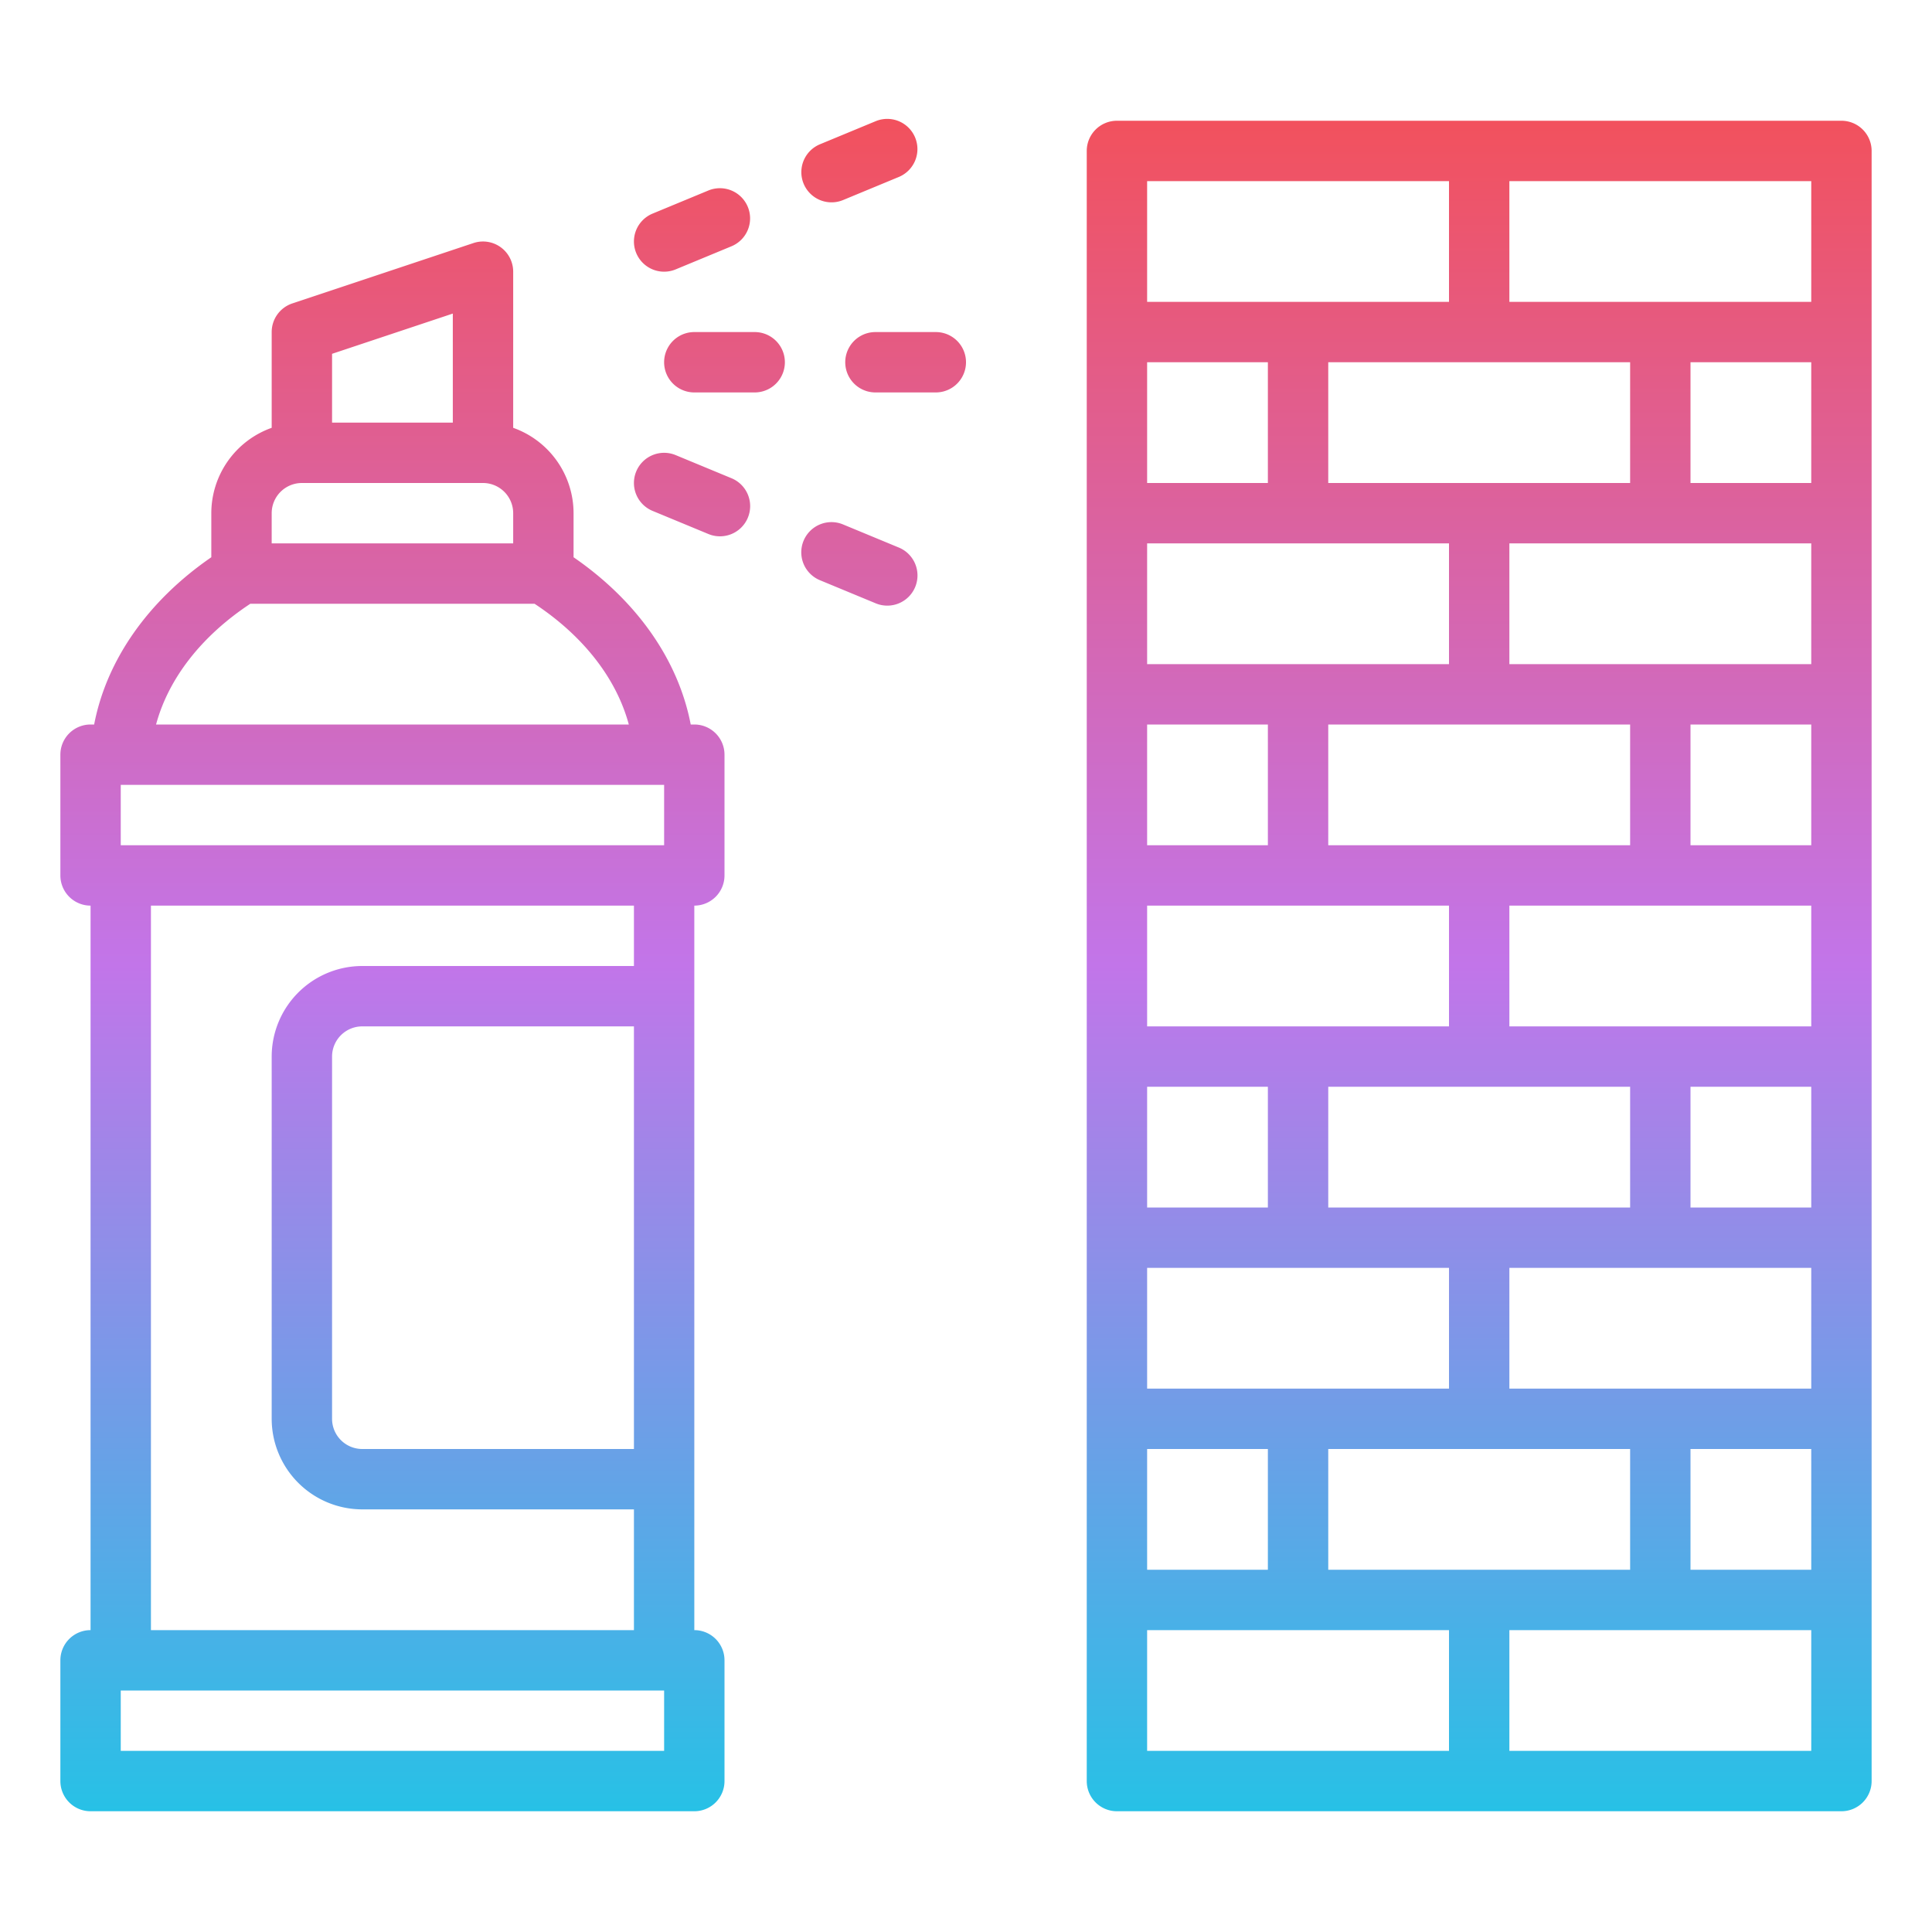 <?xml version="1.0"?>
<svg xmlns="http://www.w3.org/2000/svg" xmlns:xlink="http://www.w3.org/1999/xlink" id="Gradient" viewBox="0 0 512 512" width="512" height="512"><defs><linearGradient id="linear-gradient" x1="256" y1="480" x2="256" y2="31.506" gradientUnits="userSpaceOnUse"><stop offset="0" stop-color="#27c1e6"/><stop offset="0.5" stop-color="#c275e9"/><stop offset="1" stop-color="#f2515d"/></linearGradient></defs><path d="M24,480H184a8,8,0,0,0,8-8V440a8,8,0,0,0-8-8V240a8,8,0,0,0,8-8V200a8,8,0,0,0-8-8h-.951c-3.268-17.04-14.23-32.748-31.049-44.323V136a24.039,24.039,0,0,0-16-22.624V72a8,8,0,0,0-10.53-7.589l-48,16A8,8,0,0,0,72,88v25.376A24.039,24.039,0,0,0,56,136v11.677C39.181,159.252,28.219,174.96,24.951,192H24a8,8,0,0,0-8,8v32a8,8,0,0,0,8,8V432a8,8,0,0,0-8,8v32A8,8,0,0,0,24,480Zm152-16H32V448H176Zm-8-80H96a8.009,8.009,0,0,1-8-8V280a8.009,8.009,0,0,1,8-8h72ZM32,224V208H176v16ZM120,83.1V112H88V93.766ZM80,128h48a8.009,8.009,0,0,1,8,8v8H72v-8A8.009,8.009,0,0,1,80,128ZM66.339,160h75.322c12.96,8.55,21.708,19.841,24.98,32H41.359C44.631,179.841,53.379,168.55,66.339,160ZM40,240H168v16H96a24.027,24.027,0,0,0-24,24v96a24.027,24.027,0,0,0,24,24h72v32H40ZM184,88h16a8,8,0,0,1,0,16H184a8,8,0,0,1,0-16Zm48,0h16a8,8,0,0,1,0,16H232a8,8,0,0,1,0-16ZM198.173,54.815a8,8,0,0,1-4.329,10.453l-14.782,6.123a8,8,0,0,1-6.124-14.782l14.783-6.123A8,8,0,0,1,198.173,54.815Zm44.346-18.368a8,8,0,0,1-4.33,10.452l-14.781,6.123a8,8,0,0,1-6.123-14.782l14.781-6.123A8,8,0,0,1,242.519,36.447Zm-73.91,88.491a8,8,0,0,1,10.453-4.329l14.782,6.123a8,8,0,1,1-6.123,14.782l-14.783-6.123A8,8,0,0,1,168.609,124.938Zm44.347,18.369a8,8,0,0,1,10.452-4.329l14.781,6.123a8,8,0,1,1-6.123,14.782l-14.781-6.123A8,8,0,0,1,212.956,143.307ZM488,32H296a8,8,0,0,0-8,8V472a8,8,0,0,0,8,8H488a8,8,0,0,0,8-8V40A8,8,0,0,0,488,32Zm-8,48H400V48h80ZM352,416V384h80v32ZM432,96v32H352V96Zm-96,32H304V96h32Zm48,16v32H304V144Zm-32,80V192h80v32Zm-16-32v32H304V192Zm48,48v32H304V240Zm-32,80V288h80v32Zm-16-32v32H304V288Zm48,48v32H304V336Zm-48,48v32H304V384Zm112,0h32v32H448Zm-48-16V336h80v32Zm48-48V288h32v32Zm-48-48V240h80v32Zm48-48V192h32v32Zm-48-48V144h80v32Zm48-48V96h32v32ZM384,48V80H304V48ZM304,432h80v32H304Zm96,32V432h80v32Z" style="fill:url(#linear-gradient)"/></svg>
